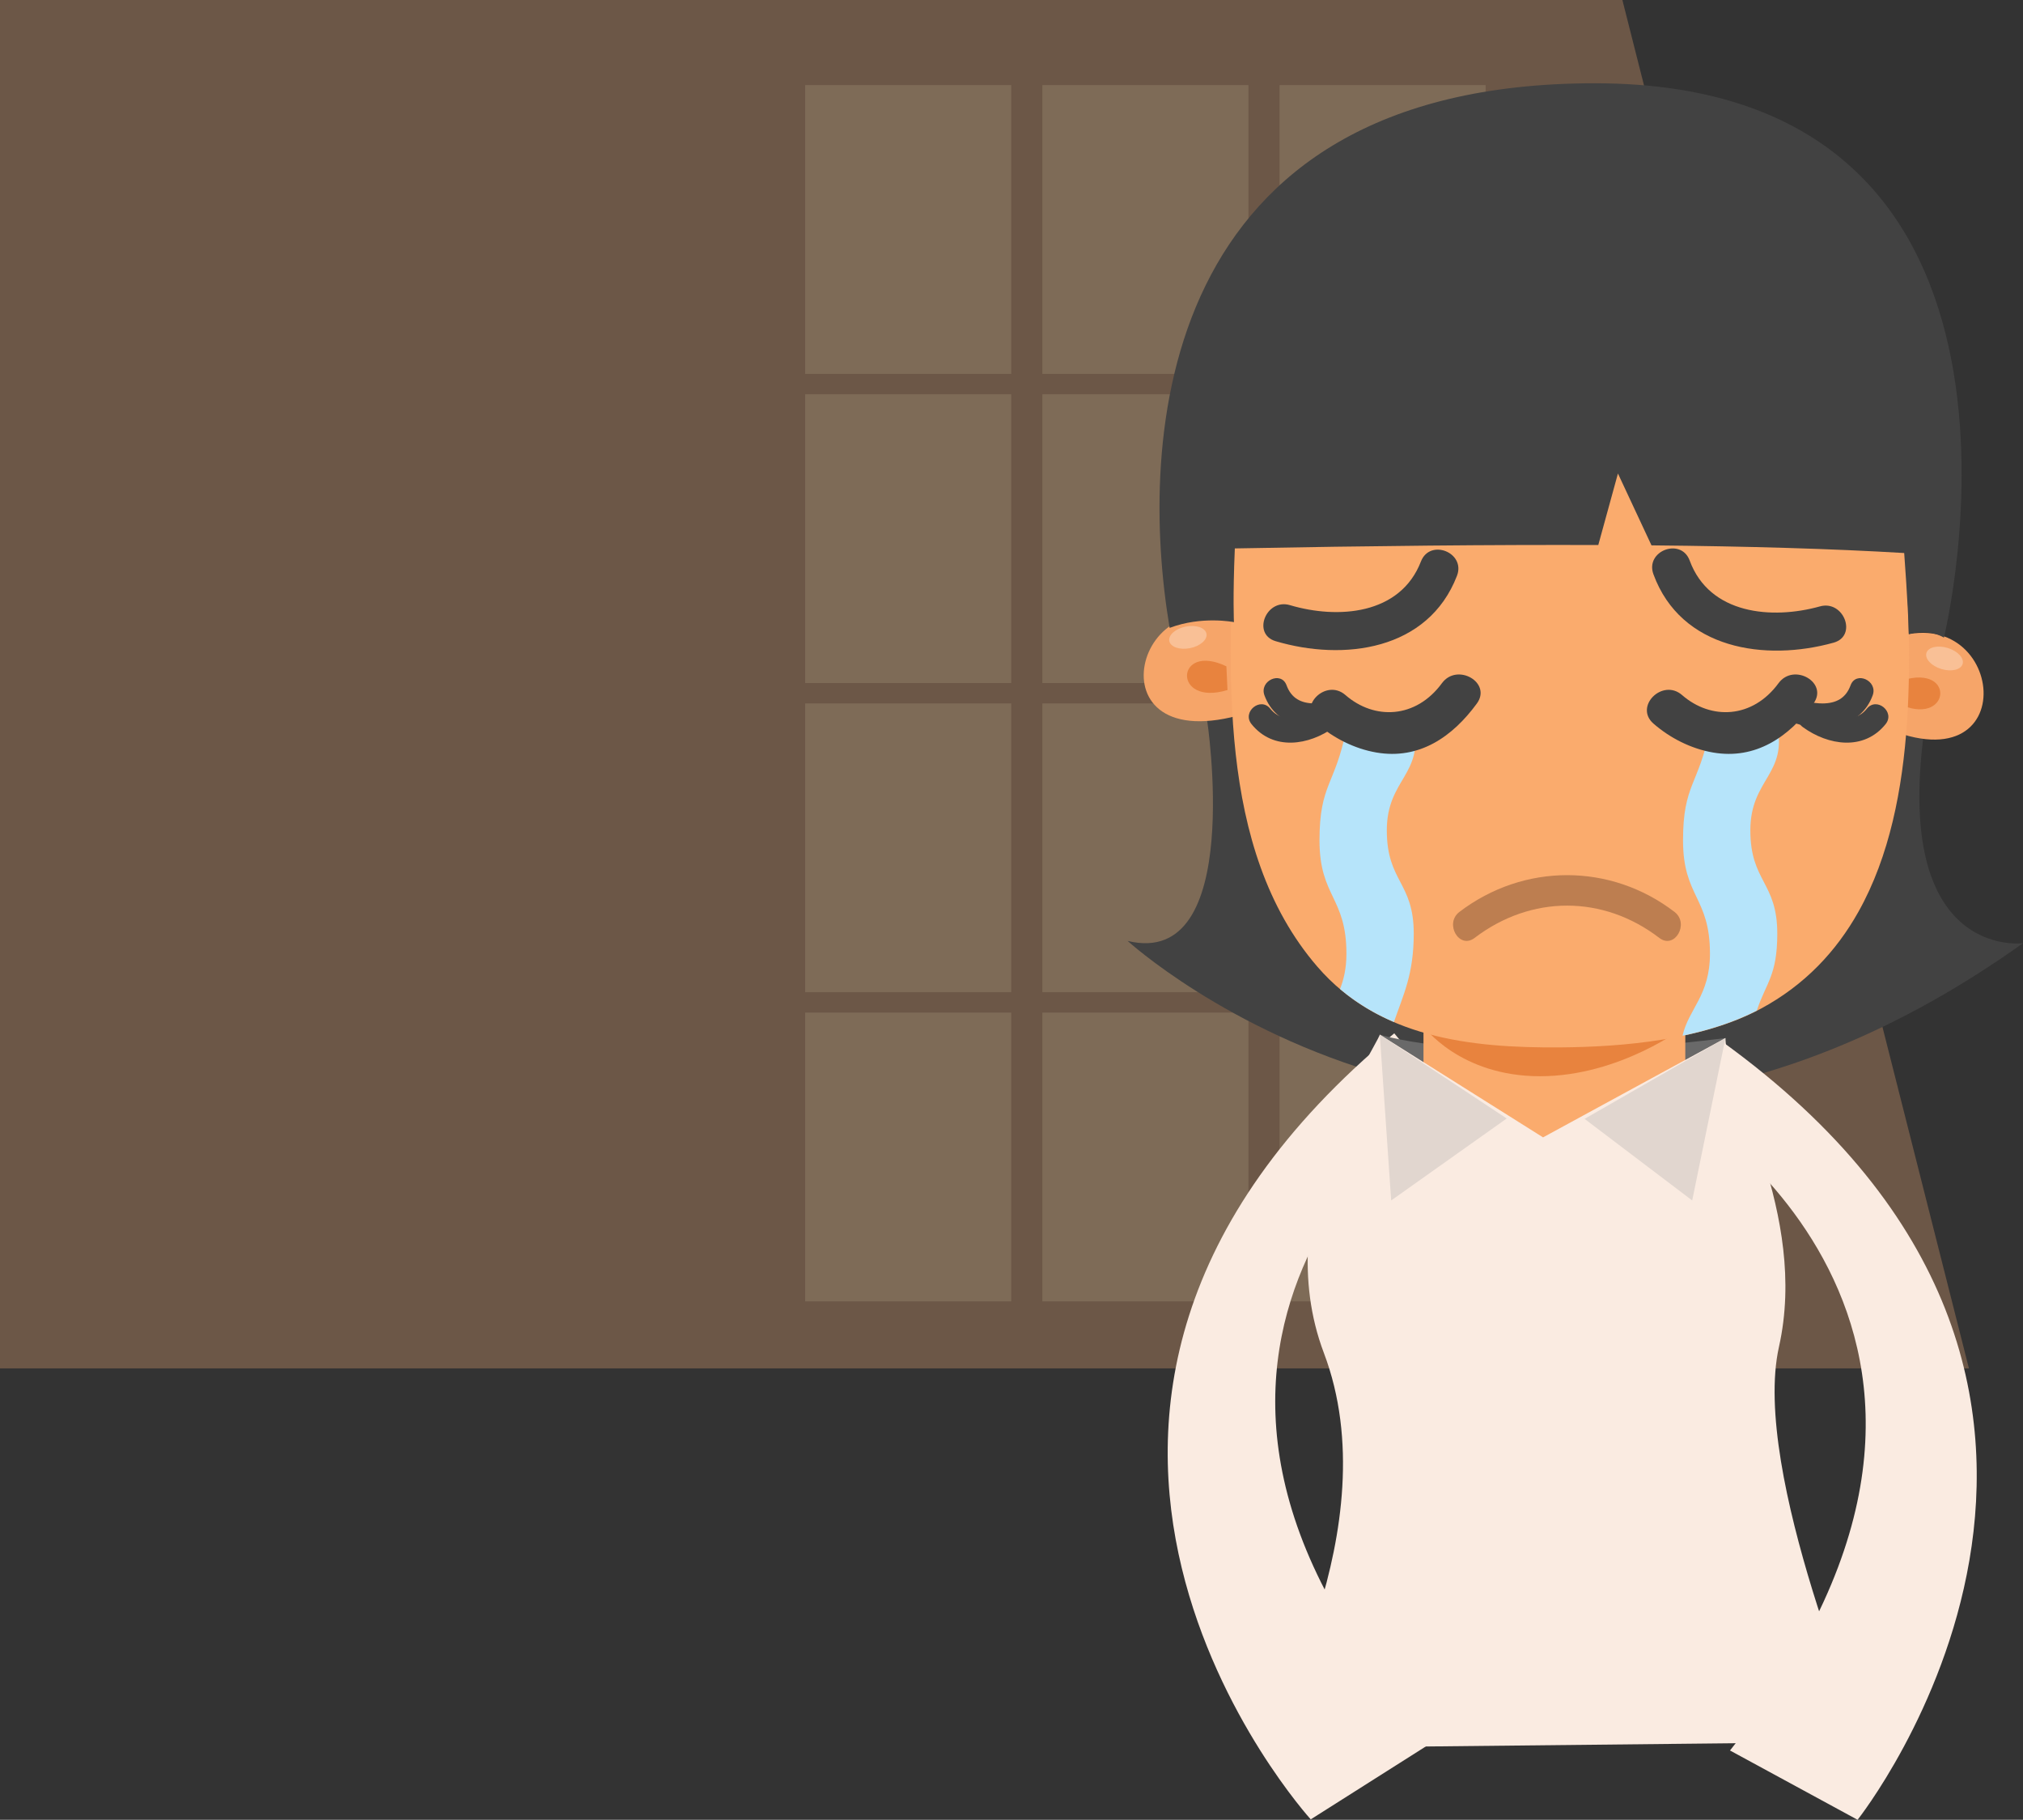 <?xml version="1.0" encoding="utf-8"?>
<!-- Generator: Adobe Illustrator 16.0.0, SVG Export Plug-In . SVG Version: 6.00 Build 0)  -->
<!DOCTYPE svg PUBLIC "-//W3C//DTD SVG 1.1//EN" "http://www.w3.org/Graphics/SVG/1.1/DTD/svg11.dtd">
<svg version="1.1" id="Layer_1" xmlns="http://www.w3.org/2000/svg" xmlns:xlink="http://www.w3.org/1999/xlink" x="0px" y="0px"
	 width="150.25px" height="135.15px" viewBox="0 0 150.25 135.15" enable-background="new 0 0 150.25 135.15" xml:space="preserve">
<rect x="0" y="0" width="150.25" height="135.15" fill="#333333" stroke="none"/>
<polygon fill="#6C5747" points="-0.459,101.626 146.234,101.626 120.398,-0.387 -0.459,-0.387 "/>
<g>
	<rect x="95.034" y="6.32" fill="#7E6B57" width="15.305" height="21.446"/>
	<rect x="77.417" y="6.32" fill="#7E6B57" width="15.305" height="21.446"/>
	<rect x="59.8" y="6.32" fill="#7E6B57" width="15.306" height="21.446"/>
	<rect x="95.034" y="29.281" fill="#7E6B57" width="15.305" height="21.445"/>
	<rect x="77.417" y="29.281" fill="#7E6B57" width="15.305" height="21.445"/>
	<rect x="59.8" y="29.281" fill="#7E6B57" width="15.306" height="21.445"/>
	<rect x="95.034" y="52.242" fill="#7E6B57" width="15.305" height="21.445"/>
	<rect x="77.417" y="52.242" fill="#7E6B57" width="15.305" height="21.445"/>
	<rect x="59.8" y="52.242" fill="#7E6B57" width="15.306" height="21.445"/>
	<rect x="95.034" y="75.202" fill="#7E6B57" width="15.305" height="21.446"/>
	<rect x="77.417" y="75.202" fill="#7E6B57" width="15.305" height="21.446"/>
	<rect x="59.8" y="75.202" fill="#7E6B57" width="15.306" height="21.446"/>
</g>
<g>
	<path fill="#424242" d="M89.64,53.383c0,0,2.86,18.625-5.89,16.496c0,0,29.25,26.718,66.5,0.17c0,0-9.912,1.326-7.239-16.484
		C145.685,35.753,89.64,53.383,89.64,53.383z"/>
	<path fill="#FAEBE1" d="M124.521,81.922c0,0,28.769,16.821,3.967,48.08l9.476,5.148c0,0,25.519-32.129-10.109-57.829
		L124.521,81.922z"/>
	<path fill="#FAEBE1" d="M107.187,81.108c0,0-27.575,18.715-0.729,48.238l-9.108,5.772c0,0-27.618-30.342,6.203-58.377
		L107.187,81.108z"/>
	<path fill="#696969" d="M102.48,76.84c0,0,7.778,2.516,25.669,0.254l-2.724,4.532l-18.471-0.138L102.48,76.84z"/>
	<rect x="105.724" y="74.621" fill="#FAAB6D" width="19.444" height="13.959"/>
	<path fill="#E8833E" d="M125.168,76.222c0,0-4.827,3.706-10.793,3.706c-5.965,0-8.651-3.706-8.651-3.706
		S118.59,72.753,125.168,76.222z"/>
	<g>
		<g>
			<path fill="#F6A569" d="M92.578,46.701c-8.114-4.812-12.018,9.882-0.091,6.291L92.578,46.701z"/>
			<path fill="#E8833E" d="M91.085,49.485c-3.794-1.819-4.034,3.017,0.082,1.761L91.085,49.485z"/>
		</g>
		
			<ellipse transform="matrix(-0.981 0.195 -0.195 -0.981 184.026 76.543)" opacity="0.3" fill="#FFFFFF" cx="88.251" cy="47.316" rx="1.407" ry="0.817"/>
	</g>
	<g>
		<g>
			<path fill="#F6A569" d="M140.242,47.545c8.737-3.555,10.42,11.556-0.844,6.236L140.242,47.545z"/>
			<path fill="#E8833E" d="M141.306,50.521c4.021-1.236,3.543,3.582-0.342,1.729L141.306,50.521z"/>
		</g>
		
			<ellipse transform="matrix(-0.956 -0.293 0.293 -0.956 268.107 137.989)" opacity="0.3" fill="#FFFFFF" cx="144.377" cy="48.937" rx="1.406" ry="0.817"/>
	</g>
	<path fill="#FAAB6D" d="M138.027,67.715c-1.652,2.945-3.988,5.445-7.266,7.207c-4.282,2.301-10.131,2.83-14.907,2.864
		c-6.621,0.048-13.447-0.708-18.01-5.992c-7.551-8.742-6.586-22.382-6.132-33.064c0.181-4.255,0.771-7.6,1.472-9.686
		c2.641,0.063,5.282,0.126,7.921,0.187c0.446,0.012,0.894,0.023,1.34,0.033c8.808,0.207,10.225-7.09,19.034-6.881
		c0.844,0.02,9.079,7.545,9.922,7.563c3.163,0.075,6.326,0.15,9.489,0.225c0.313,1.989,0.323,5.061,0.536,8.901
		C141.908,47.754,142.651,59.473,138.027,67.715z"/>
	<g>
		<path fill="#424242" d="M125.496,41.634c1.471,4.001,6.115,4.394,9.671,3.401c1.773-0.496,2.807,2.193,1.02,2.693
			c-5.069,1.414-11.33,0.511-13.384-5.076C122.162,40.912,124.854,39.891,125.496,41.634L125.496,41.634z"/>
	</g>
	<g>
		<path fill="#424242" d="M108.209,42.766c-2.146,5.551-8.424,6.35-13.467,4.852c-1.778-0.529-0.702-3.201,1.063-2.676
			c3.54,1.051,8.189,0.736,9.728-3.24C106.202,39.971,108.878,41.035,108.209,42.766L108.209,42.766z"/>
	</g>
	<g>
		<path fill="#BD7E50" d="M109.518,69.657c4.198-3.198,9.545-3.202,13.722,0c1.142,0.875,2.256-1.065,1.129-1.931
			c-4.741-3.635-11.188-3.65-15.979,0C107.26,68.588,108.373,70.529,109.518,69.657L109.518,69.657z"/>
	</g>
	<path fill="#FAEBE1" d="M128.149,77.094c0.043,3.567,6.186,13.048,3.976,22.933c-2.084,9.323,6.581,29.11,6.42,29.335l-44.81,0.471
		c0.098-0.91,9.502-16.384,4.593-29.347c-4.146-10.948,3.701-22.397,4.152-23.646l12.124,7.629L128.149,77.094z"/>
	<polygon fill="#E1D6CF" points="111.905,83.066 103.324,89.154 102.48,76.84 	"/>
	<path fill="#B6E4FA" d="M104.977,53.787c-0.177-0.814-1.016,0.839-2.403,1.184c-0.809,0.201-1.075-1.971-1.908-1.971
		s-0.522,0.377-0.684,1.194C99.164,58.32,98,58.207,98,62.413s2,4.206,2,8.413c0,1.098-0.201,1.922-0.475,2.626
		c1.23,1.042,2.576,1.839,4.004,2.45c0.693-2.021,1.471-3.53,1.471-6.57c0-3.834-2-3.834-2-7.669
		C103,57.832,105.792,57.531,104.977,53.787z"/>
	<polygon fill="#E1D6CF" points="117.688,83.094 125.681,89.154 128.149,77.094 	"/>
	<g>
		<path fill="#424242" d="M97.805,53.74c1.238,1.078,2.802,1.869,4.42,2.146c3.181,0.548,5.647-1.16,7.459-3.633
			c1.142-1.559-1.46-3.057-2.591-1.514c-1.931,2.634-5.014,2.754-7.166,0.879C98.477,50.355,96.346,52.469,97.805,53.74
			L97.805,53.74z"/>
	</g>
	<g>
		<g>
			<path fill="#424242" d="M97.956,52.607c-1,0.727-2.635,1.241-3.612,0.025c-0.726-0.904-2.121,0.237-1.393,1.145
				c1.607,2,4.259,1.596,6.148,0.224C100.038,53.319,98.894,51.927,97.956,52.607L97.956,52.607z"/>
		</g>
		<g>
			<path fill="#424242" d="M98.965,52.06c0.301-0.098-0.115,0.026-0.282,0.062c-0.345,0.07-0.699,0.121-1.051,0.12
				c-1.003-0.005-1.725-0.384-2.079-1.349c-0.4-1.087-2.04-0.338-1.641,0.748c0.889,2.418,3.617,2.767,5.801,2.06
				C100.813,53.344,100.06,51.705,98.965,52.06L98.965,52.06z"/>
		</g>
	</g>
	<path fill="#424242" d="M118.443,6.184c-32.636,0-33.916,26.557-31.572,40.447c2.376-0.908,4.775-0.428,4.775-0.428
		s-0.09-1.838,0.066-5.474c10.229-0.192,19.162-0.28,26.994-0.252l1.46-5.312l2.492,5.337c7.224,0.069,13.437,0.252,18.768,0.569
		c0,0,0.283,3.758,0.345,6.021c1.527-0.453,2.605,0.263,2.605,0.263S154.518,6.184,118.443,6.184z"/>
	<path fill="#B6E4FA" d="M131.977,53.787c-0.177-0.814-1.016,0.839-2.403,1.184c-0.809,0.201-1.075-1.971-1.908-1.971
		s-0.522,0.377-0.684,1.194C126.164,58.32,125,58.207,125,62.413s2,4.206,2,8.413c0,3.131-1.592,4.103-2.035,6.093
		c1.962-0.413,3.845-1.011,5.512-1.864c0.705-2.102,1.523-2.604,1.523-5.723c0-3.834-2-3.834-2-7.669
		C130,57.832,132.792,57.531,131.977,53.787z"/>
	<g>
		<path fill="#424242" d="M122.805,53.74c1.238,1.078,2.802,1.869,4.42,2.146c3.181,0.548,5.647-1.16,7.459-3.633
			c1.142-1.559-1.46-3.057-2.591-1.514c-1.931,2.634-5.014,2.754-7.166,0.879C123.477,50.355,121.346,52.469,122.805,53.74
			L122.805,53.74z"/>
	</g>
	<g>
		<g>
			<path fill="#424242" d="M135.042,52.607c1,0.727,2.635,1.241,3.611,0.025c0.727-0.904,2.122,0.237,1.394,1.145
				c-1.607,2-4.259,1.596-6.148,0.224C132.96,53.319,134.104,51.927,135.042,52.607L135.042,52.607z"/>
		</g>
		<g>
			<path fill="#424242" d="M134.032,52.06c-0.3-0.098,0.116,0.026,0.283,0.062c0.344,0.07,0.698,0.121,1.051,0.12
				c1.003-0.005,1.725-0.384,2.079-1.349c0.4-1.087,2.04-0.338,1.641,0.748c-0.889,2.418-3.618,2.767-5.801,2.06
				C132.186,53.344,132.938,51.705,134.032,52.06L134.032,52.06z"/>
		</g>
	</g>
</g>
</svg>
